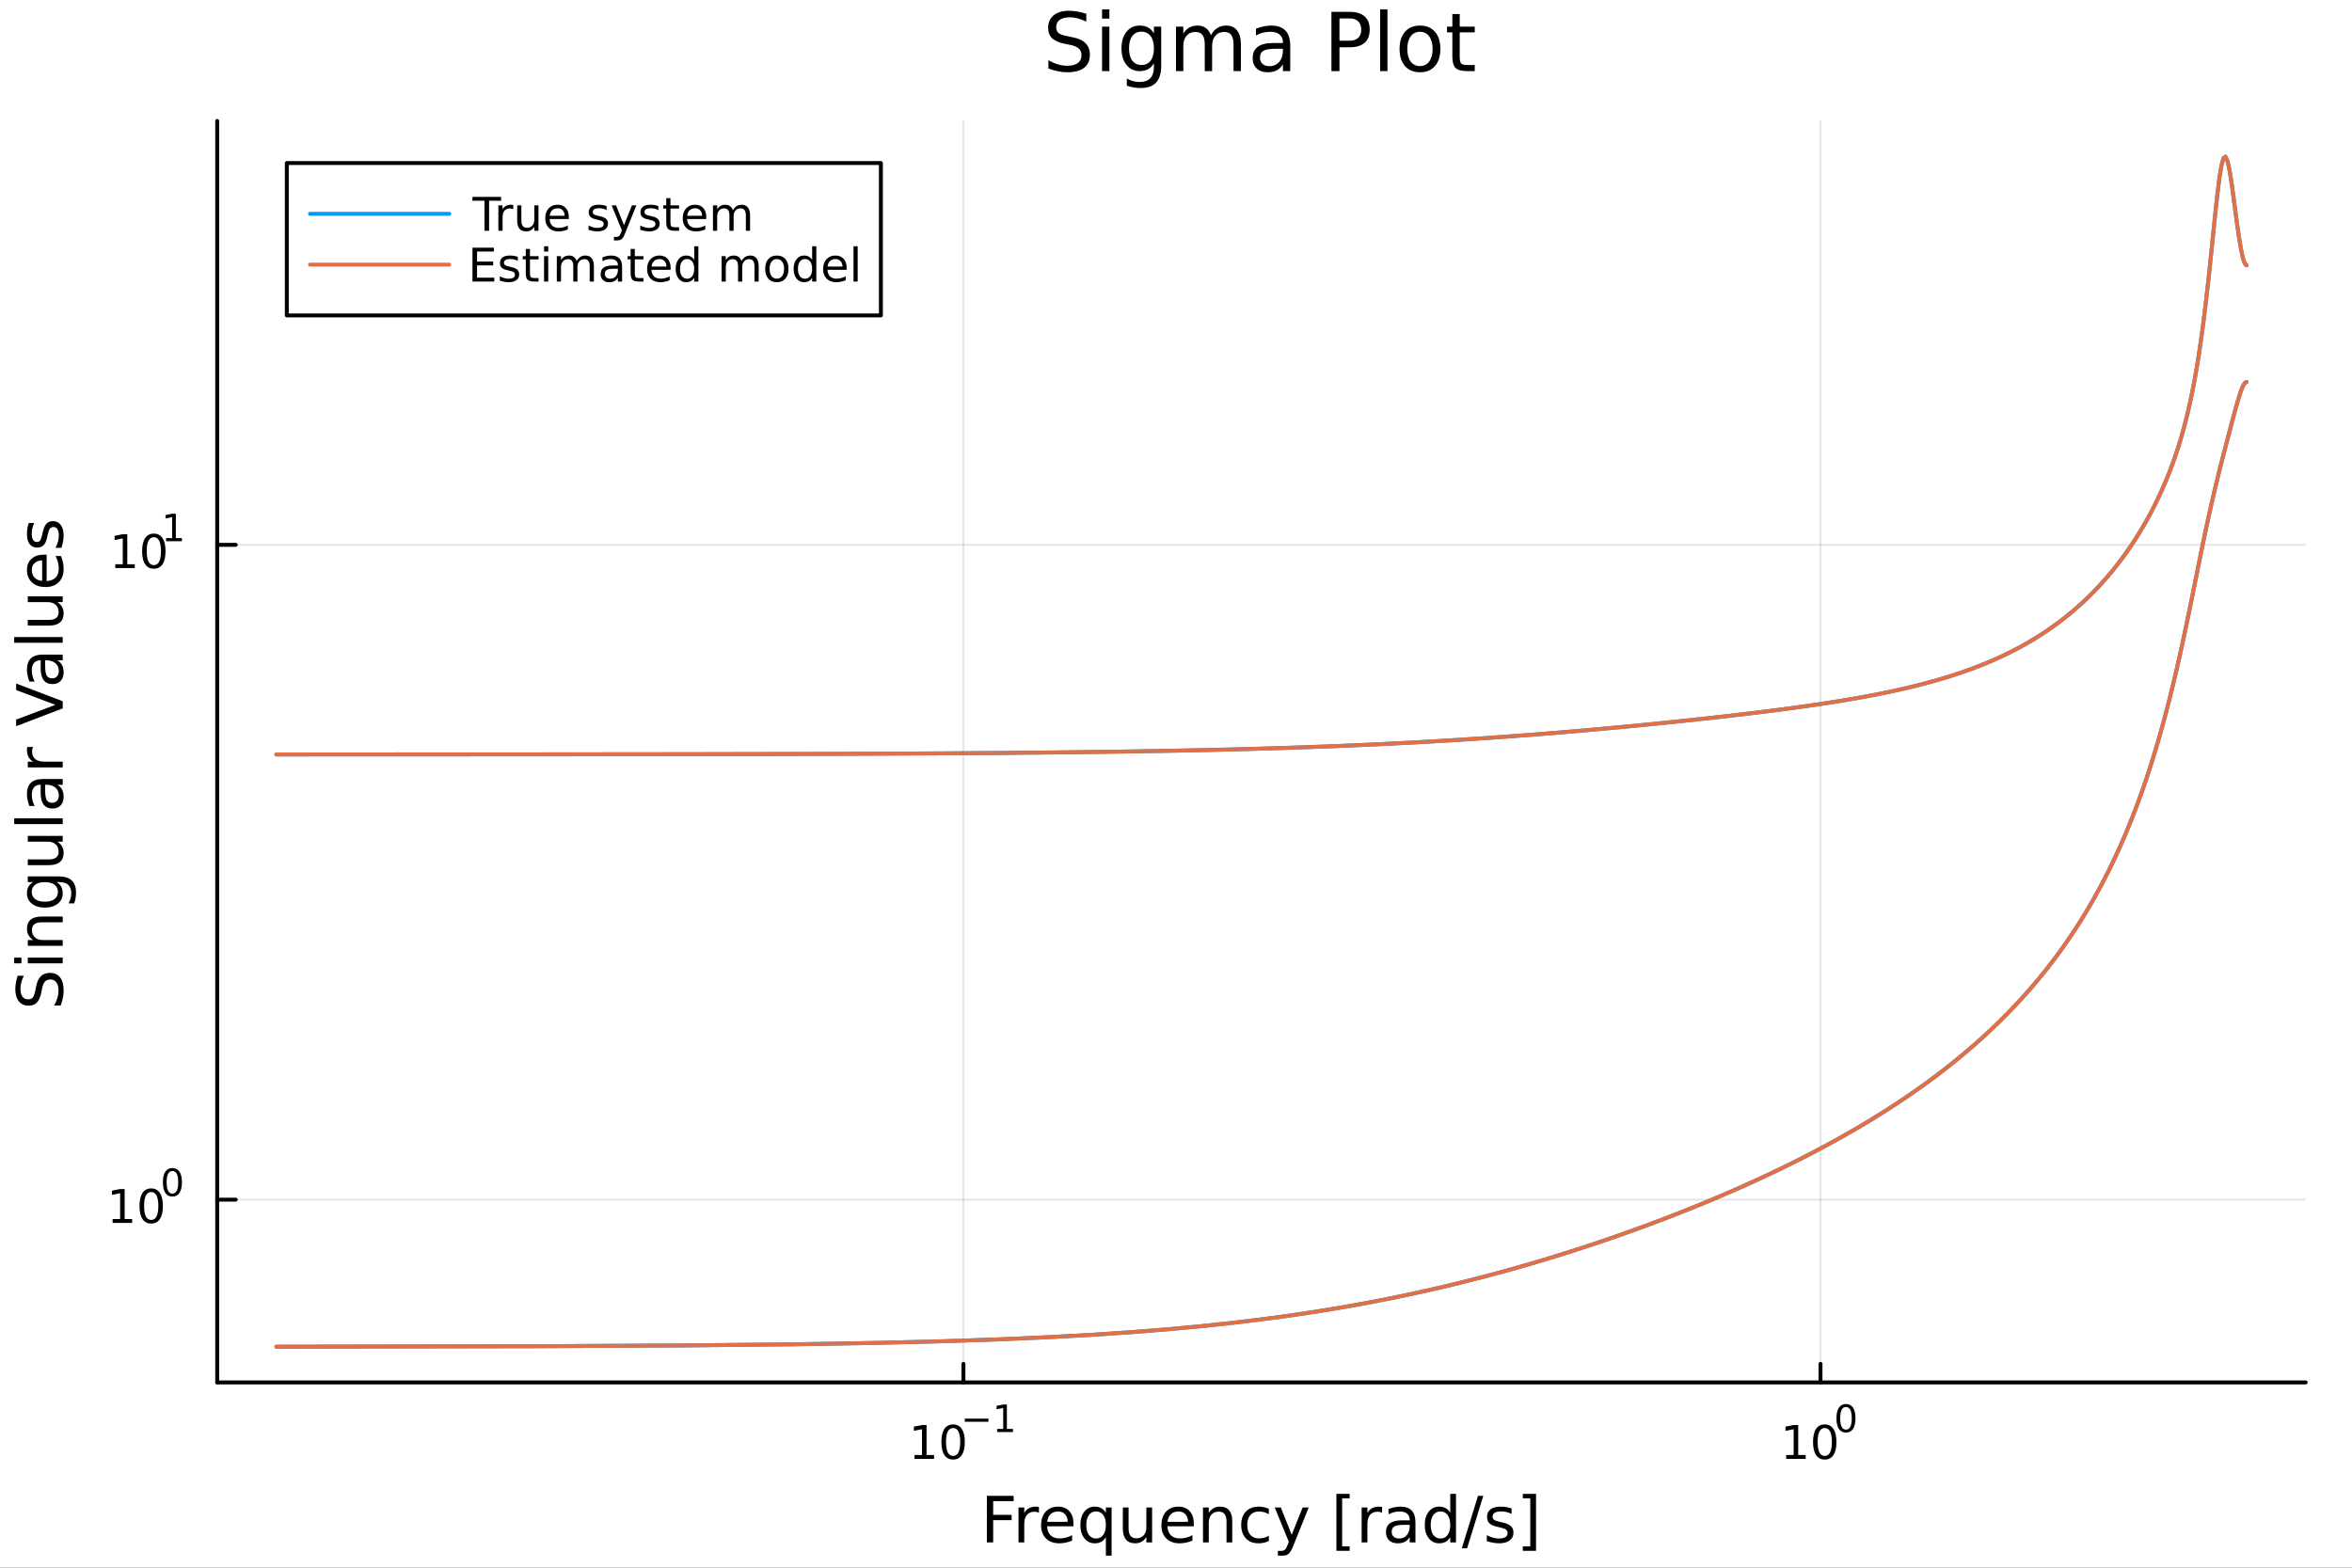 <?xml version="1.0" encoding="utf-8"?>
<svg xmlns="http://www.w3.org/2000/svg" xmlns:xlink="http://www.w3.org/1999/xlink" width="600" height="400" viewBox="0 0 2400 1600">
<rect x="0" y="0" width="2400" height="1600" fill="#333333" stroke="none"/>
<defs>
  <clipPath id="clip230">
    <rect x="0" y="0" width="2400" height="1600"/>
  </clipPath>
</defs>
<path clip-path="url(#clip230)" d="M0 1600 L2400 1600 L2400 0 L0 0  Z" fill="#ffffff" fill-rule="evenodd" fill-opacity="1"/>
<defs>
  <clipPath id="clip231">
    <rect x="480" y="0" width="1681" height="1600"/>
  </clipPath>
</defs>
<path clip-path="url(#clip230)" d="M221.637 1410.9 L2352.76 1410.9 L2352.76 123.472 L221.637 123.472  Z" fill="#ffffff" fill-rule="evenodd" fill-opacity="1"/>
<defs>
  <clipPath id="clip232">
    <rect x="221" y="123" width="2132" height="1288"/>
  </clipPath>
</defs>
<polyline clip-path="url(#clip232)" style="stroke:#000000; stroke-linecap:round; stroke-linejoin:round; stroke-width:2; stroke-opacity:0.1; fill:none" points="983.091,1410.9 983.091,123.472 "/>
<polyline clip-path="url(#clip232)" style="stroke:#000000; stroke-linecap:round; stroke-linejoin:round; stroke-width:2; stroke-opacity:0.1; fill:none" points="1857.65,1410.9 1857.65,123.472 "/>
<polyline clip-path="url(#clip232)" style="stroke:#000000; stroke-linecap:round; stroke-linejoin:round; stroke-width:2; stroke-opacity:0.1; fill:none" points="221.637,1224.37 2352.76,1224.37 "/>
<polyline clip-path="url(#clip232)" style="stroke:#000000; stroke-linecap:round; stroke-linejoin:round; stroke-width:2; stroke-opacity:0.1; fill:none" points="221.637,556.057 2352.76,556.057 "/>
<polyline clip-path="url(#clip230)" style="stroke:#000000; stroke-linecap:round; stroke-linejoin:round; stroke-width:4; stroke-opacity:1; fill:none" points="221.637,1410.9 2352.76,1410.9 "/>
<polyline clip-path="url(#clip230)" style="stroke:#000000; stroke-linecap:round; stroke-linejoin:round; stroke-width:4; stroke-opacity:1; fill:none" points="983.091,1410.9 983.091,1392 "/>
<polyline clip-path="url(#clip230)" style="stroke:#000000; stroke-linecap:round; stroke-linejoin:round; stroke-width:4; stroke-opacity:1; fill:none" points="1857.65,1410.9 1857.65,1392 "/>
<path clip-path="url(#clip230)" d="M933.206 1485.02 L940.845 1485.02 L940.845 1458.66 L932.535 1460.32 L932.535 1456.06 L940.799 1454.4 L945.475 1454.4 L945.475 1485.02 L953.113 1485.02 L953.113 1488.96 L933.206 1488.96 L933.206 1485.02 Z" fill="#000000" fill-rule="nonzero" fill-opacity="1" /><path clip-path="url(#clip230)" d="M972.558 1457.48 Q968.947 1457.48 967.118 1461.04 Q965.312 1464.58 965.312 1471.71 Q965.312 1478.82 967.118 1482.38 Q968.947 1485.92 972.558 1485.92 Q976.192 1485.92 977.998 1482.38 Q979.826 1478.82 979.826 1471.71 Q979.826 1464.58 977.998 1461.04 Q976.192 1457.48 972.558 1457.48 M972.558 1453.77 Q978.368 1453.77 981.424 1458.38 Q984.502 1462.96 984.502 1471.71 Q984.502 1480.44 981.424 1485.04 Q978.368 1489.63 972.558 1489.63 Q966.748 1489.63 963.669 1485.04 Q960.613 1480.44 960.613 1471.71 Q960.613 1462.96 963.669 1458.38 Q966.748 1453.77 972.558 1453.77 Z" fill="#000000" fill-rule="nonzero" fill-opacity="1" /><path clip-path="url(#clip230)" d="M984.502 1447.87 L1008.61 1447.87 L1008.61 1451.07 L984.502 1451.07 L984.502 1447.87 Z" fill="#000000" fill-rule="nonzero" fill-opacity="1" /><path clip-path="url(#clip230)" d="M1017.47 1458.35 L1023.68 1458.35 L1023.68 1436.93 L1016.93 1438.28 L1016.93 1434.82 L1023.64 1433.47 L1027.44 1433.47 L1027.44 1458.35 L1033.65 1458.35 L1033.65 1461.55 L1017.47 1461.55 L1017.47 1458.35 Z" fill="#000000" fill-rule="nonzero" fill-opacity="1" /><path clip-path="url(#clip230)" d="M1822.64 1485.02 L1830.27 1485.02 L1830.27 1458.66 L1821.96 1460.32 L1821.96 1456.06 L1830.23 1454.4 L1834.9 1454.4 L1834.9 1485.02 L1842.54 1485.02 L1842.54 1488.96 L1822.64 1488.96 L1822.64 1485.02 Z" fill="#000000" fill-rule="nonzero" fill-opacity="1" /><path clip-path="url(#clip230)" d="M1861.99 1457.48 Q1858.38 1457.48 1856.55 1461.04 Q1854.74 1464.58 1854.74 1471.71 Q1854.74 1478.82 1856.55 1482.38 Q1858.38 1485.92 1861.99 1485.92 Q1865.62 1485.92 1867.43 1482.38 Q1869.26 1478.82 1869.26 1471.71 Q1869.26 1464.58 1867.43 1461.04 Q1865.62 1457.48 1861.99 1457.48 M1861.99 1453.77 Q1867.8 1453.77 1870.85 1458.38 Q1873.93 1462.96 1873.93 1471.71 Q1873.93 1480.44 1870.85 1485.04 Q1867.8 1489.63 1861.99 1489.63 Q1856.18 1489.63 1853.1 1485.04 Q1850.04 1480.44 1850.04 1471.71 Q1850.04 1462.96 1853.1 1458.38 Q1856.18 1453.77 1861.99 1453.77 Z" fill="#000000" fill-rule="nonzero" fill-opacity="1" /><path clip-path="url(#clip230)" d="M1883.64 1435.97 Q1880.7 1435.97 1879.22 1438.86 Q1877.75 1441.74 1877.75 1447.53 Q1877.75 1453.31 1879.22 1456.2 Q1880.7 1459.08 1883.64 1459.08 Q1886.59 1459.08 1888.06 1456.2 Q1889.54 1453.31 1889.54 1447.53 Q1889.54 1441.74 1888.06 1438.86 Q1886.59 1435.97 1883.64 1435.97 M1883.64 1432.96 Q1888.36 1432.96 1890.84 1436.7 Q1893.34 1440.43 1893.34 1447.53 Q1893.34 1454.62 1890.84 1458.37 Q1888.36 1462.09 1883.64 1462.09 Q1878.92 1462.09 1876.41 1458.37 Q1873.93 1454.62 1873.93 1447.53 Q1873.93 1440.43 1876.41 1436.7 Q1878.92 1432.96 1883.64 1432.96 Z" fill="#000000" fill-rule="nonzero" fill-opacity="1" /><path clip-path="url(#clip230)" d="M1007.01 1526.67 L1034.32 1526.67 L1034.32 1532.08 L1013.44 1532.08 L1013.44 1546.08 L1032.28 1546.08 L1032.28 1551.49 L1013.44 1551.49 L1013.44 1574.19 L1007.01 1574.19 L1007.01 1526.67 Z" fill="#000000" fill-rule="nonzero" fill-opacity="1" /><path clip-path="url(#clip230)" d="M1060.16 1544.01 Q1059.18 1543.44 1058 1543.18 Q1056.85 1542.9 1055.45 1542.9 Q1050.49 1542.9 1047.81 1546.14 Q1045.17 1549.36 1045.17 1555.41 L1045.17 1574.19 L1039.28 1574.19 L1039.28 1538.54 L1045.17 1538.54 L1045.17 1544.08 Q1047.02 1540.83 1049.98 1539.27 Q1052.94 1537.68 1057.17 1537.68 Q1057.78 1537.68 1058.51 1537.77 Q1059.24 1537.84 1060.13 1538 L1060.16 1544.01 Z" fill="#000000" fill-rule="nonzero" fill-opacity="1" /><path clip-path="url(#clip230)" d="M1095.37 1554.9 L1095.37 1557.76 L1068.44 1557.76 Q1068.82 1563.81 1072.07 1566.99 Q1075.35 1570.14 1081.17 1570.14 Q1084.54 1570.14 1087.7 1569.32 Q1090.88 1568.49 1094 1566.83 L1094 1572.37 Q1090.85 1573.71 1087.54 1574.41 Q1084.23 1575.11 1080.82 1575.11 Q1072.29 1575.11 1067.29 1570.14 Q1062.33 1565.18 1062.33 1556.71 Q1062.33 1547.96 1067.04 1542.83 Q1071.78 1537.68 1079.8 1537.68 Q1087 1537.68 1091.16 1542.33 Q1095.37 1546.94 1095.37 1554.9 M1089.51 1553.18 Q1089.45 1548.37 1086.8 1545.51 Q1084.19 1542.64 1079.87 1542.64 Q1074.96 1542.64 1072 1545.41 Q1069.08 1548.18 1068.63 1553.21 L1089.51 1553.18 Z" fill="#000000" fill-rule="nonzero" fill-opacity="1" /><path clip-path="url(#clip230)" d="M1108.48 1556.39 Q1108.48 1562.85 1111.12 1566.55 Q1113.79 1570.21 1118.44 1570.21 Q1123.09 1570.21 1125.76 1566.55 Q1128.44 1562.85 1128.44 1556.39 Q1128.44 1549.93 1125.76 1546.27 Q1123.09 1542.58 1118.44 1542.58 Q1113.79 1542.58 1111.12 1546.27 Q1108.48 1549.93 1108.48 1556.39 M1128.44 1568.84 Q1126.59 1572.02 1123.76 1573.58 Q1120.96 1575.11 1117.01 1575.11 Q1110.55 1575.11 1106.47 1569.95 Q1102.43 1564.8 1102.43 1556.39 Q1102.43 1547.99 1106.47 1542.83 Q1110.55 1537.68 1117.01 1537.68 Q1120.96 1537.68 1123.76 1539.24 Q1126.59 1540.77 1128.44 1543.95 L1128.44 1538.54 L1134.29 1538.54 L1134.29 1587.74 L1128.44 1587.74 L1128.44 1568.84 Z" fill="#000000" fill-rule="nonzero" fill-opacity="1" /><path clip-path="url(#clip230)" d="M1145.75 1560.12 L1145.75 1538.54 L1151.61 1538.54 L1151.61 1559.89 Q1151.61 1564.96 1153.58 1567.5 Q1155.55 1570.02 1159.5 1570.02 Q1164.24 1570.02 1166.98 1566.99 Q1169.75 1563.97 1169.75 1558.75 L1169.75 1538.54 L1175.61 1538.54 L1175.61 1574.19 L1169.75 1574.19 L1169.75 1568.71 Q1167.62 1571.96 1164.78 1573.55 Q1161.98 1575.11 1158.26 1575.11 Q1152.12 1575.11 1148.93 1571.29 Q1145.75 1567.47 1145.75 1560.12 M1160.49 1537.68 L1160.49 1537.68 Z" fill="#000000" fill-rule="nonzero" fill-opacity="1" /><path clip-path="url(#clip230)" d="M1218.16 1554.9 L1218.16 1557.76 L1191.23 1557.76 Q1191.62 1563.81 1194.86 1566.99 Q1198.14 1570.14 1203.96 1570.14 Q1207.34 1570.14 1210.49 1569.32 Q1213.67 1568.49 1216.79 1566.83 L1216.79 1572.37 Q1213.64 1573.71 1210.33 1574.41 Q1207.02 1575.11 1203.61 1575.11 Q1195.08 1575.11 1190.09 1570.14 Q1185.12 1565.18 1185.12 1556.71 Q1185.12 1547.96 1189.83 1542.83 Q1194.58 1537.68 1202.6 1537.68 Q1209.79 1537.68 1213.96 1542.33 Q1218.16 1546.94 1218.16 1554.9 M1212.3 1553.18 Q1212.24 1548.37 1209.6 1545.51 Q1206.99 1542.64 1202.66 1542.64 Q1197.76 1542.64 1194.8 1545.41 Q1191.87 1548.18 1191.42 1553.21 L1212.3 1553.18 Z" fill="#000000" fill-rule="nonzero" fill-opacity="1" /><path clip-path="url(#clip230)" d="M1257.4 1552.67 L1257.4 1574.19 L1251.55 1574.19 L1251.55 1552.86 Q1251.55 1547.8 1249.58 1545.29 Q1247.6 1542.77 1243.66 1542.77 Q1238.91 1542.77 1236.18 1545.79 Q1233.44 1548.82 1233.44 1554.04 L1233.44 1574.19 L1227.55 1574.19 L1227.55 1538.54 L1233.44 1538.54 L1233.44 1544.08 Q1235.54 1540.86 1238.37 1539.27 Q1241.24 1537.68 1244.96 1537.68 Q1251.1 1537.68 1254.25 1541.5 Q1257.4 1545.29 1257.4 1552.67 Z" fill="#000000" fill-rule="nonzero" fill-opacity="1" /><path clip-path="url(#clip230)" d="M1294.74 1539.91 L1294.74 1545.38 Q1292.26 1544.01 1289.74 1543.34 Q1287.26 1542.64 1284.71 1542.64 Q1279.02 1542.64 1275.87 1546.27 Q1272.71 1549.87 1272.71 1556.39 Q1272.71 1562.92 1275.87 1566.55 Q1279.02 1570.14 1284.71 1570.14 Q1287.26 1570.14 1289.74 1569.47 Q1292.26 1568.77 1294.74 1567.41 L1294.74 1572.82 Q1292.29 1573.96 1289.65 1574.54 Q1287.04 1575.11 1284.08 1575.11 Q1276.02 1575.11 1271.28 1570.05 Q1266.54 1564.99 1266.54 1556.39 Q1266.54 1547.67 1271.31 1542.68 Q1276.12 1537.68 1284.46 1537.68 Q1287.16 1537.68 1289.74 1538.25 Q1292.32 1538.79 1294.74 1539.91 Z" fill="#000000" fill-rule="nonzero" fill-opacity="1" /><path clip-path="url(#clip230)" d="M1319.76 1577.5 Q1317.27 1583.86 1314.92 1585.8 Q1312.56 1587.74 1308.62 1587.74 L1303.94 1587.74 L1303.94 1582.84 L1307.38 1582.84 Q1309.79 1582.84 1311.13 1581.7 Q1312.47 1580.55 1314.09 1576.29 L1315.14 1573.61 L1300.72 1538.54 L1306.93 1538.54 L1318.07 1566.42 L1329.21 1538.54 L1335.42 1538.54 L1319.76 1577.5 Z" fill="#000000" fill-rule="nonzero" fill-opacity="1" /><path clip-path="url(#clip230)" d="M1363.68 1524.66 L1377.18 1524.66 L1377.18 1529.21 L1369.54 1529.21 L1369.54 1578.23 L1377.18 1578.23 L1377.18 1582.78 L1363.68 1582.78 L1363.68 1524.66 Z" fill="#000000" fill-rule="nonzero" fill-opacity="1" /><path clip-path="url(#clip230)" d="M1410.31 1544.01 Q1409.32 1543.44 1408.14 1543.18 Q1407 1542.9 1405.6 1542.9 Q1400.63 1542.9 1397.96 1546.14 Q1395.32 1549.36 1395.32 1555.41 L1395.32 1574.19 L1389.43 1574.19 L1389.43 1538.54 L1395.32 1538.54 L1395.32 1544.08 Q1397.16 1540.83 1400.12 1539.27 Q1403.08 1537.68 1407.32 1537.68 Q1407.92 1537.68 1408.65 1537.77 Q1409.39 1537.84 1410.28 1538 L1410.31 1544.01 Z" fill="#000000" fill-rule="nonzero" fill-opacity="1" /><path clip-path="url(#clip230)" d="M1432.65 1556.27 Q1425.56 1556.27 1422.82 1557.89 Q1420.08 1559.51 1420.08 1563.43 Q1420.08 1566.55 1422.12 1568.39 Q1424.19 1570.21 1427.72 1570.21 Q1432.59 1570.21 1435.52 1566.77 Q1438.48 1563.3 1438.48 1557.57 L1438.48 1556.27 L1432.65 1556.27 M1444.33 1553.85 L1444.33 1574.19 L1438.48 1574.19 L1438.48 1568.77 Q1436.47 1572.02 1433.48 1573.58 Q1430.49 1575.11 1426.16 1575.11 Q1420.69 1575.11 1417.44 1572.05 Q1414.22 1568.97 1414.22 1563.81 Q1414.22 1557.79 1418.23 1554.74 Q1422.28 1551.68 1430.27 1551.68 L1438.48 1551.68 L1438.48 1551.11 Q1438.48 1547.07 1435.8 1544.87 Q1433.16 1542.64 1428.36 1542.64 Q1425.3 1542.64 1422.4 1543.38 Q1419.51 1544.11 1416.83 1545.57 L1416.83 1540.16 Q1420.05 1538.92 1423.07 1538.31 Q1426.1 1537.68 1428.96 1537.68 Q1436.7 1537.68 1440.51 1541.69 Q1444.33 1545.7 1444.33 1553.85 Z" fill="#000000" fill-rule="nonzero" fill-opacity="1" /><path clip-path="url(#clip230)" d="M1479.85 1543.95 L1479.85 1524.66 L1485.71 1524.66 L1485.71 1574.19 L1479.85 1574.19 L1479.85 1568.84 Q1478.01 1572.02 1475.18 1573.58 Q1472.37 1575.11 1468.43 1575.11 Q1461.97 1575.11 1457.89 1569.95 Q1453.85 1564.8 1453.85 1556.39 Q1453.85 1547.99 1457.89 1542.83 Q1461.97 1537.68 1468.43 1537.68 Q1472.37 1537.68 1475.18 1539.24 Q1478.01 1540.77 1479.85 1543.95 M1459.9 1556.39 Q1459.9 1562.85 1462.54 1566.55 Q1465.21 1570.21 1469.86 1570.21 Q1474.51 1570.21 1477.18 1566.55 Q1479.85 1562.85 1479.85 1556.39 Q1479.85 1549.93 1477.18 1546.27 Q1474.51 1542.58 1469.86 1542.58 Q1465.21 1542.58 1462.54 1546.27 Q1459.9 1549.93 1459.9 1556.39 Z" fill="#000000" fill-rule="nonzero" fill-opacity="1" /><path clip-path="url(#clip230)" d="M1508.18 1526.67 L1513.59 1526.67 L1497.04 1580.23 L1491.63 1580.23 L1508.18 1526.67 Z" fill="#000000" fill-rule="nonzero" fill-opacity="1" /><path clip-path="url(#clip230)" d="M1542.46 1539.59 L1542.46 1545.13 Q1539.98 1543.85 1537.31 1543.22 Q1534.63 1542.58 1531.77 1542.58 Q1527.41 1542.58 1525.21 1543.92 Q1523.05 1545.25 1523.05 1547.93 Q1523.05 1549.96 1524.61 1551.14 Q1526.17 1552.29 1530.88 1553.34 L1532.88 1553.78 Q1539.12 1555.12 1541.73 1557.57 Q1544.37 1559.99 1544.37 1564.35 Q1544.37 1569.32 1540.42 1572.21 Q1536.51 1575.11 1529.63 1575.11 Q1526.77 1575.11 1523.65 1574.54 Q1520.56 1573.99 1517.13 1572.88 L1517.13 1566.83 Q1520.37 1568.52 1523.52 1569.38 Q1526.67 1570.21 1529.76 1570.21 Q1533.9 1570.21 1536.13 1568.81 Q1538.36 1567.37 1538.36 1564.8 Q1538.36 1562.41 1536.73 1561.14 Q1535.14 1559.86 1529.7 1558.68 L1527.66 1558.21 Q1522.22 1557.06 1519.8 1554.71 Q1517.38 1552.32 1517.38 1548.18 Q1517.38 1543.15 1520.95 1540.42 Q1524.51 1537.68 1531.07 1537.68 Q1534.31 1537.68 1537.18 1538.16 Q1540.04 1538.63 1542.46 1539.59 Z" fill="#000000" fill-rule="nonzero" fill-opacity="1" /><path clip-path="url(#clip230)" d="M1567.38 1524.66 L1567.38 1582.78 L1553.89 1582.78 L1553.89 1578.23 L1561.49 1578.23 L1561.49 1529.21 L1553.89 1529.21 L1553.89 1524.66 L1567.38 1524.66 Z" fill="#000000" fill-rule="nonzero" fill-opacity="1" /><polyline clip-path="url(#clip230)" style="stroke:#000000; stroke-linecap:round; stroke-linejoin:round; stroke-width:4; stroke-opacity:1; fill:none" points="221.637,1410.9 221.637,123.472 "/>
<polyline clip-path="url(#clip230)" style="stroke:#000000; stroke-linecap:round; stroke-linejoin:round; stroke-width:4; stroke-opacity:1; fill:none" points="221.637,1224.37 240.535,1224.37 "/>
<polyline clip-path="url(#clip230)" style="stroke:#000000; stroke-linecap:round; stroke-linejoin:round; stroke-width:4; stroke-opacity:1; fill:none" points="221.637,556.057 240.535,556.057 "/>
<path clip-path="url(#clip230)" d="M114.931 1244.16 L122.57 1244.16 L122.57 1217.8 L114.26 1219.46 L114.26 1215.2 L122.524 1213.54 L127.2 1213.54 L127.2 1244.16 L134.839 1244.16 L134.839 1248.1 L114.931 1248.1 L114.931 1244.16 Z" fill="#000000" fill-rule="nonzero" fill-opacity="1" /><path clip-path="url(#clip230)" d="M154.283 1216.62 Q150.672 1216.62 148.843 1220.18 Q147.038 1223.72 147.038 1230.85 Q147.038 1237.96 148.843 1241.52 Q150.672 1245.06 154.283 1245.06 Q157.917 1245.06 159.723 1241.52 Q161.552 1237.96 161.552 1230.85 Q161.552 1223.72 159.723 1220.18 Q157.917 1216.62 154.283 1216.62 M154.283 1212.91 Q160.093 1212.91 163.149 1217.52 Q166.227 1222.1 166.227 1230.85 Q166.227 1239.58 163.149 1244.18 Q160.093 1248.77 154.283 1248.77 Q148.473 1248.77 145.394 1244.18 Q142.339 1239.58 142.339 1230.85 Q142.339 1222.1 145.394 1217.52 Q148.473 1212.91 154.283 1212.91 Z" fill="#000000" fill-rule="nonzero" fill-opacity="1" /><path clip-path="url(#clip230)" d="M175.932 1195.11 Q172.998 1195.11 171.512 1198 Q170.045 1200.88 170.045 1206.67 Q170.045 1212.45 171.512 1215.34 Q172.998 1218.22 175.932 1218.22 Q178.885 1218.22 180.352 1215.34 Q181.838 1212.45 181.838 1206.67 Q181.838 1200.88 180.352 1198 Q178.885 1195.11 175.932 1195.11 M175.932 1192.1 Q180.653 1192.1 183.136 1195.84 Q185.637 1199.56 185.637 1206.67 Q185.637 1213.76 183.136 1217.51 Q180.653 1221.23 175.932 1221.23 Q171.212 1221.23 168.71 1217.51 Q166.227 1213.76 166.227 1206.67 Q166.227 1199.56 168.71 1195.84 Q171.212 1192.1 175.932 1192.1 Z" fill="#000000" fill-rule="nonzero" fill-opacity="1" /><path clip-path="url(#clip230)" d="M117.621 575.849 L125.26 575.849 L125.26 549.484 L116.95 551.15 L116.95 546.891 L125.214 545.225 L129.889 545.225 L129.889 575.849 L137.528 575.849 L137.528 579.785 L117.621 579.785 L117.621 575.849 Z" fill="#000000" fill-rule="nonzero" fill-opacity="1" /><path clip-path="url(#clip230)" d="M156.973 548.303 Q153.362 548.303 151.533 551.868 Q149.727 555.41 149.727 562.539 Q149.727 569.646 151.533 573.211 Q153.362 576.752 156.973 576.752 Q160.607 576.752 162.412 573.211 Q164.241 569.646 164.241 562.539 Q164.241 555.41 162.412 551.868 Q160.607 548.303 156.973 548.303 M156.973 544.6 Q162.783 544.6 165.838 549.206 Q168.917 553.789 168.917 562.539 Q168.917 571.266 165.838 575.873 Q162.783 580.456 156.973 580.456 Q151.162 580.456 148.084 575.873 Q145.028 571.266 145.028 562.539 Q145.028 553.789 148.084 549.206 Q151.162 544.6 156.973 544.6 Z" fill="#000000" fill-rule="nonzero" fill-opacity="1" /><path clip-path="url(#clip230)" d="M169.462 549.177 L175.669 549.177 L175.669 527.755 L168.917 529.109 L168.917 525.648 L175.631 524.294 L179.431 524.294 L179.431 549.177 L185.637 549.177 L185.637 552.374 L169.462 552.374 L169.462 549.177 Z" fill="#000000" fill-rule="nonzero" fill-opacity="1" /><path clip-path="url(#clip230)" d="M18.044 995.825 L24.314 995.825 Q22.563 999.485 21.704 1002.73 Q20.845 1005.98 20.845 1009 Q20.845 1014.25 22.882 1017.12 Q24.919 1019.95 28.674 1019.95 Q31.826 1019.95 33.449 1018.07 Q35.04 1016.16 36.027 1010.88 L36.823 1007 Q38.191 999.803 41.66 996.398 Q45.098 992.96 50.891 992.96 Q57.798 992.96 61.362 997.607 Q64.927 1002.22 64.927 1011.17 Q64.927 1014.54 64.163 1018.36 Q63.399 1022.15 61.904 1026.22 L55.283 1026.22 Q57.479 1022.31 58.593 1018.55 Q59.707 1014.79 59.707 1011.17 Q59.707 1005.66 57.543 1002.67 Q55.379 999.676 51.368 999.676 Q47.867 999.676 45.894 1001.84 Q43.92 1003.97 42.934 1008.87 L42.17 1012.79 Q40.737 1019.98 37.682 1023.2 Q34.626 1026.41 29.184 1026.41 Q22.882 1026.41 19.253 1021.99 Q15.625 1017.53 15.625 1009.73 Q15.625 1006.39 16.23 1002.92 Q16.834 999.453 18.044 995.825 Z" fill="#000000" fill-rule="nonzero" fill-opacity="1" /><path clip-path="url(#clip230)" d="M28.356 983.189 L28.356 977.332 L64.004 977.332 L64.004 983.189 L28.356 983.189 M14.479 983.189 L14.479 977.332 L21.895 977.332 L21.895 983.189 L14.479 983.189 Z" fill="#000000" fill-rule="nonzero" fill-opacity="1" /><path clip-path="url(#clip230)" d="M42.488 935.446 L64.004 935.446 L64.004 941.302 L42.679 941.302 Q37.618 941.302 35.104 943.276 Q32.589 945.249 32.589 949.196 Q32.589 953.938 35.613 956.676 Q38.637 959.413 43.857 959.413 L64.004 959.413 L64.004 965.301 L28.356 965.301 L28.356 959.413 L33.894 959.413 Q30.68 957.312 29.088 954.479 Q27.497 951.615 27.497 947.891 Q27.497 941.748 31.316 938.597 Q35.104 935.446 42.488 935.446 Z" fill="#000000" fill-rule="nonzero" fill-opacity="1" /><path clip-path="url(#clip230)" d="M45.766 900.307 Q39.401 900.307 35.9 902.949 Q32.398 905.559 32.398 910.301 Q32.398 915.012 35.9 917.654 Q39.401 920.264 45.766 920.264 Q52.1 920.264 55.601 917.654 Q59.103 915.012 59.103 910.301 Q59.103 905.559 55.601 902.949 Q52.1 900.307 45.766 900.307 M59.58 894.451 Q68.683 894.451 73.107 898.493 Q77.563 902.535 77.563 910.874 Q77.563 913.962 77.086 916.699 Q76.64 919.436 75.685 922.014 L69.988 922.014 Q71.388 919.436 72.057 916.922 Q72.725 914.407 72.725 911.797 Q72.725 906.036 69.701 903.172 Q66.71 900.307 60.63 900.307 L57.734 900.307 Q60.885 902.121 62.445 904.954 Q64.004 907.787 64.004 911.734 Q64.004 918.29 59.007 922.301 Q54.01 926.311 45.766 926.311 Q37.491 926.311 32.494 922.301 Q27.497 918.29 27.497 911.734 Q27.497 907.787 29.056 904.954 Q30.616 902.121 33.767 900.307 L28.356 900.307 L28.356 894.451 L59.58 894.451 Z" fill="#000000" fill-rule="nonzero" fill-opacity="1" /><path clip-path="url(#clip230)" d="M49.936 882.993 L28.356 882.993 L28.356 877.136 L49.713 877.136 Q54.774 877.136 57.32 875.163 Q59.835 873.189 59.835 869.243 Q59.835 864.5 56.811 861.763 Q53.787 858.994 48.567 858.994 L28.356 858.994 L28.356 853.137 L64.004 853.137 L64.004 858.994 L58.53 858.994 Q61.776 861.126 63.368 863.959 Q64.927 866.76 64.927 870.484 Q64.927 876.627 61.108 879.81 Q57.288 882.993 49.936 882.993 M27.497 868.256 L27.497 868.256 Z" fill="#000000" fill-rule="nonzero" fill-opacity="1" /><path clip-path="url(#clip230)" d="M14.479 841.074 L14.479 835.218 L64.004 835.218 L64.004 841.074 L14.479 841.074 Z" fill="#000000" fill-rule="nonzero" fill-opacity="1" /><path clip-path="url(#clip230)" d="M46.085 806.763 Q46.085 813.861 47.708 816.598 Q49.331 819.335 53.246 819.335 Q56.365 819.335 58.211 817.298 Q60.026 815.23 60.026 811.697 Q60.026 806.827 56.588 803.899 Q53.119 800.939 47.39 800.939 L46.085 800.939 L46.085 806.763 M43.666 795.082 L64.004 795.082 L64.004 800.939 L58.593 800.939 Q61.84 802.944 63.399 805.936 Q64.927 808.928 64.927 813.256 Q64.927 818.731 61.872 821.977 Q58.784 825.192 53.628 825.192 Q47.612 825.192 44.557 821.181 Q41.501 817.139 41.501 809.15 L41.501 800.939 L40.928 800.939 Q36.886 800.939 34.69 803.612 Q32.462 806.254 32.462 811.06 Q32.462 814.116 33.194 817.012 Q33.926 819.908 35.39 822.582 L29.98 822.582 Q28.738 819.367 28.133 816.344 Q27.497 813.32 27.497 810.455 Q27.497 802.721 31.507 798.902 Q35.518 795.082 43.666 795.082 Z" fill="#000000" fill-rule="nonzero" fill-opacity="1" /><path clip-path="url(#clip230)" d="M33.831 762.362 Q33.258 763.349 33.003 764.527 Q32.717 765.673 32.717 767.073 Q32.717 772.038 35.963 774.712 Q39.178 777.354 45.225 777.354 L64.004 777.354 L64.004 783.242 L28.356 783.242 L28.356 777.354 L33.894 777.354 Q30.648 775.508 29.088 772.547 Q27.497 769.587 27.497 765.354 Q27.497 764.75 27.592 764.017 Q27.656 763.285 27.815 762.394 L33.831 762.362 Z" fill="#000000" fill-rule="nonzero" fill-opacity="1" /><path clip-path="url(#clip230)" d="M64.004 722.99 L16.484 741.133 L16.484 734.417 L56.493 719.362 L16.484 704.275 L16.484 697.591 L64.004 715.702 L64.004 722.99 Z" fill="#000000" fill-rule="nonzero" fill-opacity="1" /><path clip-path="url(#clip230)" d="M46.085 679.767 Q46.085 686.865 47.708 689.602 Q49.331 692.34 53.246 692.34 Q56.365 692.34 58.211 690.303 Q60.026 688.234 60.026 684.701 Q60.026 679.831 56.588 676.903 Q53.119 673.943 47.39 673.943 L46.085 673.943 L46.085 679.767 M43.666 668.086 L64.004 668.086 L64.004 673.943 L58.593 673.943 Q61.84 675.948 63.399 678.94 Q64.927 681.932 64.927 686.26 Q64.927 691.735 61.872 694.981 Q58.784 698.196 53.628 698.196 Q47.612 698.196 44.557 694.186 Q41.501 690.143 41.501 682.154 L41.501 673.943 L40.928 673.943 Q36.886 673.943 34.69 676.616 Q32.462 679.258 32.462 684.064 Q32.462 687.12 33.194 690.016 Q33.926 692.913 35.39 695.586 L29.98 695.586 Q28.738 692.371 28.133 689.348 Q27.497 686.324 27.497 683.459 Q27.497 675.725 31.507 671.906 Q35.518 668.086 43.666 668.086 Z" fill="#000000" fill-rule="nonzero" fill-opacity="1" /><path clip-path="url(#clip230)" d="M14.479 656.023 L14.479 650.167 L64.004 650.167 L64.004 656.023 L14.479 656.023 Z" fill="#000000" fill-rule="nonzero" fill-opacity="1" /><path clip-path="url(#clip230)" d="M49.936 638.518 L28.356 638.518 L28.356 632.661 L49.713 632.661 Q54.774 632.661 57.32 630.688 Q59.835 628.714 59.835 624.768 Q59.835 620.025 56.811 617.288 Q53.787 614.519 48.567 614.519 L28.356 614.519 L28.356 608.662 L64.004 608.662 L64.004 614.519 L58.53 614.519 Q61.776 616.651 63.368 619.484 Q64.927 622.285 64.927 626.009 Q64.927 632.152 61.108 635.335 Q57.288 638.518 49.936 638.518 M27.497 623.781 L27.497 623.781 Z" fill="#000000" fill-rule="nonzero" fill-opacity="1" /><path clip-path="url(#clip230)" d="M44.716 566.108 L47.581 566.108 L47.581 593.035 Q53.628 592.653 56.811 589.406 Q59.962 586.128 59.962 580.303 Q59.962 576.929 59.134 573.778 Q58.307 570.595 56.652 567.476 L62.19 567.476 Q63.527 570.627 64.227 573.937 Q64.927 577.248 64.927 580.653 Q64.927 589.183 59.962 594.18 Q54.997 599.146 46.53 599.146 Q37.777 599.146 32.653 594.435 Q27.497 589.693 27.497 581.672 Q27.497 574.479 32.144 570.309 Q36.759 566.108 44.716 566.108 M42.997 571.964 Q38.191 572.028 35.327 574.67 Q32.462 577.279 32.462 581.608 Q32.462 586.51 35.231 589.47 Q38 592.398 43.029 592.844 L42.997 571.964 Z" fill="#000000" fill-rule="nonzero" fill-opacity="1" /><path clip-path="url(#clip230)" d="M29.407 533.77 L34.945 533.77 Q33.672 536.252 33.035 538.926 Q32.398 541.6 32.398 544.464 Q32.398 548.825 33.735 551.021 Q35.072 553.185 37.746 553.185 Q39.783 553.185 40.96 551.626 Q42.106 550.066 43.157 545.355 L43.602 543.35 Q44.939 537.112 47.39 534.502 Q49.809 531.86 54.169 531.86 Q59.134 531.86 62.031 535.807 Q64.927 539.722 64.927 546.597 Q64.927 549.461 64.354 552.58 Q63.813 555.668 62.699 559.105 L56.652 559.105 Q58.339 555.859 59.198 552.708 Q60.026 549.557 60.026 546.469 Q60.026 542.332 58.625 540.104 Q57.193 537.876 54.615 537.876 Q52.228 537.876 50.955 539.499 Q49.681 541.09 48.504 546.533 L48.026 548.57 Q46.88 554.013 44.525 556.432 Q42.138 558.851 38 558.851 Q32.971 558.851 30.234 555.286 Q27.497 551.721 27.497 545.164 Q27.497 541.918 27.974 539.053 Q28.452 536.189 29.407 533.77 Z" fill="#000000" fill-rule="nonzero" fill-opacity="1" /><path clip-path="url(#clip230)" d="M1108.47 14.081 L1108.47 22.061 Q1103.81 19.833 1099.68 18.739 Q1095.55 17.646 1091.7 17.646 Q1085.02 17.646 1081.37 20.238 Q1077.76 22.831 1077.76 27.611 Q1077.76 31.621 1080.15 33.687 Q1082.59 35.713 1089.31 36.969 L1094.25 37.981 Q1103.41 39.723 1107.74 44.139 Q1112.12 48.514 1112.12 55.886 Q1112.12 64.677 1106.2 69.214 Q1100.33 73.751 1088.95 73.751 Q1084.65 73.751 1079.79 72.778 Q1074.97 71.806 1069.78 69.902 L1069.78 61.477 Q1074.77 64.272 1079.55 65.689 Q1084.33 67.107 1088.95 67.107 Q1095.95 67.107 1099.76 64.353 Q1103.57 61.598 1103.57 56.494 Q1103.57 52.038 1100.81 49.526 Q1098.1 47.015 1091.86 45.759 L1086.88 44.787 Q1077.72 42.964 1073.63 39.075 Q1069.54 35.186 1069.54 28.259 Q1069.54 20.238 1075.17 15.62 Q1080.84 11.002 1090.77 11.002 Q1095.02 11.002 1099.44 11.772 Q1103.85 12.542 1108.47 14.081 Z" fill="#000000" fill-rule="nonzero" fill-opacity="1" /><path clip-path="url(#clip230)" d="M1124.55 27.206 L1132.01 27.206 L1132.01 72.576 L1124.55 72.576 L1124.55 27.206 M1124.55 9.544 L1132.01 9.544 L1132.01 18.983 L1124.55 18.983 L1124.55 9.544 Z" fill="#000000" fill-rule="nonzero" fill-opacity="1" /><path clip-path="url(#clip230)" d="M1177.46 49.364 Q1177.46 41.263 1174.1 36.806 Q1170.77 32.35 1164.74 32.35 Q1158.74 32.35 1155.38 36.806 Q1152.06 41.263 1152.06 49.364 Q1152.06 57.426 1155.38 61.882 Q1158.74 66.338 1164.74 66.338 Q1170.77 66.338 1174.1 61.882 Q1177.46 57.426 1177.46 49.364 M1184.91 66.945 Q1184.91 78.531 1179.77 84.162 Q1174.62 89.833 1164.01 89.833 Q1160.08 89.833 1156.6 89.225 Q1153.11 88.658 1149.83 87.443 L1149.83 80.192 Q1153.11 81.974 1156.31 82.825 Q1159.51 83.675 1162.83 83.675 Q1170.17 83.675 1173.81 79.827 Q1177.46 76.019 1177.46 68.282 L1177.46 64.596 Q1175.15 68.606 1171.54 70.591 Q1167.94 72.576 1162.91 72.576 Q1154.57 72.576 1149.47 66.216 Q1144.36 59.856 1144.36 49.364 Q1144.36 38.832 1149.47 32.472 Q1154.57 26.112 1162.91 26.112 Q1167.94 26.112 1171.54 28.097 Q1175.15 30.082 1177.46 34.092 L1177.46 27.206 L1184.91 27.206 L1184.91 66.945 Z" fill="#000000" fill-rule="nonzero" fill-opacity="1" /><path clip-path="url(#clip230)" d="M1235.59 35.915 Q1238.38 30.892 1242.27 28.502 Q1246.16 26.112 1251.43 26.112 Q1258.52 26.112 1262.36 31.095 Q1266.21 36.037 1266.21 45.192 L1266.21 72.576 L1258.72 72.576 L1258.72 45.435 Q1258.72 38.913 1256.41 35.753 Q1254.1 32.594 1249.36 32.594 Q1243.57 32.594 1240.21 36.442 Q1236.84 40.29 1236.84 46.934 L1236.84 72.576 L1229.35 72.576 L1229.35 45.435 Q1229.35 38.873 1227.04 35.753 Q1224.73 32.594 1219.91 32.594 Q1214.2 32.594 1210.84 36.482 Q1207.47 40.331 1207.47 46.934 L1207.47 72.576 L1199.98 72.576 L1199.98 27.206 L1207.47 27.206 L1207.47 34.254 Q1210.03 30.082 1213.59 28.097 Q1217.16 26.112 1222.06 26.112 Q1227 26.112 1230.44 28.624 Q1233.93 31.135 1235.59 35.915 Z" fill="#000000" fill-rule="nonzero" fill-opacity="1" /><path clip-path="url(#clip230)" d="M1301.7 49.769 Q1292.67 49.769 1289.18 51.835 Q1285.7 53.901 1285.7 58.884 Q1285.7 62.854 1288.29 65.203 Q1290.92 67.512 1295.42 67.512 Q1301.62 67.512 1305.34 63.137 Q1309.11 58.722 1309.11 51.43 L1309.11 49.769 L1301.7 49.769 M1316.57 46.691 L1316.57 72.576 L1309.11 72.576 L1309.11 65.689 Q1306.56 69.821 1302.75 71.806 Q1298.94 73.751 1293.43 73.751 Q1286.47 73.751 1282.34 69.862 Q1278.24 65.933 1278.24 59.37 Q1278.24 51.714 1283.35 47.825 Q1288.49 43.936 1298.66 43.936 L1309.11 43.936 L1309.11 43.207 Q1309.11 38.062 1305.71 35.267 Q1302.35 32.431 1296.23 32.431 Q1292.34 32.431 1288.65 33.363 Q1284.97 34.295 1281.57 36.158 L1281.57 29.272 Q1285.66 27.692 1289.51 26.922 Q1293.35 26.112 1297 26.112 Q1306.84 26.112 1311.7 31.216 Q1316.57 36.32 1316.57 46.691 Z" fill="#000000" fill-rule="nonzero" fill-opacity="1" /><path clip-path="url(#clip230)" d="M1366.8 18.82 L1366.8 41.546 L1377.09 41.546 Q1382.8 41.546 1385.92 38.589 Q1389.04 35.632 1389.04 30.163 Q1389.04 24.735 1385.92 21.778 Q1382.8 18.82 1377.09 18.82 L1366.8 18.82 M1358.61 12.096 L1377.09 12.096 Q1387.25 12.096 1392.44 16.714 Q1397.66 21.292 1397.66 30.163 Q1397.66 39.115 1392.44 43.693 Q1387.25 48.271 1377.09 48.271 L1366.8 48.271 L1366.8 72.576 L1358.61 72.576 L1358.61 12.096 Z" fill="#000000" fill-rule="nonzero" fill-opacity="1" /><path clip-path="url(#clip230)" d="M1408.32 9.544 L1415.77 9.544 L1415.77 72.576 L1408.32 72.576 L1408.32 9.544 Z" fill="#000000" fill-rule="nonzero" fill-opacity="1" /><path clip-path="url(#clip230)" d="M1448.95 32.431 Q1442.95 32.431 1439.47 37.131 Q1435.99 41.789 1435.99 49.931 Q1435.99 58.074 1439.43 62.773 Q1442.91 67.431 1448.95 67.431 Q1454.9 67.431 1458.39 62.732 Q1461.87 58.033 1461.87 49.931 Q1461.87 41.87 1458.39 37.171 Q1454.9 32.431 1448.95 32.431 M1448.95 26.112 Q1458.67 26.112 1464.22 32.431 Q1469.77 38.751 1469.77 49.931 Q1469.77 61.071 1464.22 67.431 Q1458.67 73.751 1448.95 73.751 Q1439.19 73.751 1433.64 67.431 Q1428.13 61.071 1428.13 49.931 Q1428.13 38.751 1433.64 32.431 Q1439.19 26.112 1448.95 26.112 Z" fill="#000000" fill-rule="nonzero" fill-opacity="1" /><path clip-path="url(#clip230)" d="M1489.5 14.324 L1489.5 27.206 L1504.85 27.206 L1504.85 32.999 L1489.5 32.999 L1489.5 57.628 Q1489.5 63.178 1491 64.758 Q1492.54 66.338 1497.2 66.338 L1504.85 66.338 L1504.85 72.576 L1497.2 72.576 Q1488.57 72.576 1485.29 69.376 Q1482 66.135 1482 57.628 L1482 32.999 L1476.54 32.999 L1476.54 27.206 L1482 27.206 L1482 14.324 L1489.5 14.324 Z" fill="#000000" fill-rule="nonzero" fill-opacity="1" /><polyline clip-path="url(#clip232)" style="stroke:#009af9; stroke-linecap:round; stroke-linejoin:round; stroke-width:4; stroke-opacity:1; fill:none" points="281.952,770.012 545.221,769.914 699.224,769.75 808.491,769.523 893.244,769.233 962.493,768.881 1021.04,768.47 1071.76,768.002 1116.5,767.478 1156.51,766.903 1192.71,766.278 1225.76,765.606 1256.16,764.891 1284.31,764.136 1310.52,763.343 1335.03,762.516 1358.06,761.659 1379.77,760.774 1400.3,759.865 1419.78,758.934 1438.31,757.985 1455.98,757.021 1472.87,756.043 1489.03,755.055 1504.54,754.059 1519.43,753.057 1533.77,752.052 1547.58,751.044 1560.91,750.037 1573.79,749.03 1586.24,748.027 1598.3,747.027 1609.99,746.032 1621.32,745.043 1632.33,744.06 1643.03,743.084 1653.44,742.116 1663.57,741.155 1673.44,740.202 1683.05,739.257 1692.43,738.321 1701.58,737.392 1710.52,736.47 1719.25,735.556 1727.79,734.65 1736.14,733.749 1744.3,732.855 1752.3,731.966 1760.13,731.082 1767.81,730.203 1775.33,729.327 1782.7,728.454 1789.94,727.583 1797.04,726.713 1804.01,725.845 1810.85,724.976 1817.57,724.106 1824.18,723.235 1830.67,722.361 1837.06,721.484 1843.33,720.602 1849.51,719.716 1855.59,718.823 1861.57,717.925 1867.46,717.018 1873.26,716.104 1878.97,715.18 1884.59,714.247 1890.14,713.303 1895.6,712.348 1900.99,711.381 1906.3,710.4 1911.54,709.406 1916.71,708.398 1921.81,707.375 1926.84,706.336 1931.8,705.28 1936.71,704.207 1941.54,703.117 1946.32,702.007 1951.04,700.879 1955.7,699.731 1960.3,698.562 1964.85,697.372 1969.35,696.16 1973.79,694.926 1978.18,693.669 1982.52,692.389 1986.81,691.084 1991.06,689.754 1995.25,688.399 1999.41,687.018 2003.51,685.611 2007.57,684.176 2011.59,682.714 2015.57,681.223 2019.51,679.704 2023.4,678.155 2027.26,676.576 2031.08,674.967 2034.85,673.327 2038.6,671.655 2042.3,669.951 2045.97,668.214 2049.61,666.444 2053.21,664.64 2056.77,662.802 2060.31,660.928 2063.81,659.019 2067.28,657.074 2070.71,655.092 2074.12,653.072 2077.5,651.014 2080.84,648.918 2084.16,646.783 2087.45,644.607 2090.71,642.391 2093.94,640.134 2097.15,637.835 2100.32,635.493 2103.48,633.108 2106.6,630.678 2109.7,628.204 2112.78,625.684 2115.83,623.117 2118.86,620.503 2121.86,617.841 2124.84,615.129 2127.79,612.368 2130.73,609.555 2133.64,606.69 2136.53,603.772 2139.39,600.8 2142.24,597.772 2145.06,594.687 2147.86,591.543 2150.65,588.34 2153.41,585.076 2156.15,581.749 2158.87,578.357 2161.58,574.899 2164.26,571.372 2166.93,567.774 2169.57,564.103 2172.2,560.356 2174.81,556.53 2177.41,552.623 2179.98,548.629 2182.54,544.546 2185.08,540.369 2187.6,536.093 2190.11,531.713 2192.6,527.222 2195.07,522.613 2197.53,517.878 2199.98,513.009 2202.4,507.994 2204.81,502.821 2207.21,497.477 2209.59,491.946 2211.96,486.207 2214.31,480.241 2216.65,474.021 2218.97,467.519 2221.28,460.698 2223.57,453.521 2225.86,445.938 2228.12,437.898 2230.38,429.338 2232.62,420.187 2234.85,410.365 2237.06,399.785 2239.26,388.352 2241.45,375.968 2243.63,362.536 2245.79,347.967 2247.94,332.195 2250.08,315.189 2252.21,296.976 2254.33,277.675 2256.43,257.54 2258.52,237.011 2260.61,216.777 2262.68,197.819 2264.73,181.392 2266.78,168.882 2268.82,161.5 2270.84,159.909 2272.86,163.966 2274.86,172.776 2276.86,185.001 2278.84,199.217 2280.81,214.161 2282.78,228.8 2284.73,242.298 2286.67,253.929 2288.6,262.998 2290.53,268.821 2292.44,270.838 "/>
<polyline clip-path="url(#clip232)" style="stroke:#009af9; stroke-linecap:round; stroke-linejoin:round; stroke-width:4; stroke-opacity:1; fill:none" points="281.952,1374.46 545.221,1373.97 699.224,1373.16 808.491,1372.03 893.244,1370.6 962.493,1368.88 1021.04,1366.89 1071.76,1364.65 1116.5,1362.17 1156.51,1359.47 1192.71,1356.58 1225.76,1353.51 1256.16,1350.29 1284.31,1346.93 1310.52,1343.46 1335.03,1339.88 1358.06,1336.23 1379.77,1332.5 1400.3,1328.72 1419.78,1324.9 1438.31,1321.05 1455.98,1317.17 1472.87,1313.29 1489.03,1309.4 1504.54,1305.51 1519.43,1301.63 1533.77,1297.76 1547.58,1293.91 1560.91,1290.07 1573.79,1286.26 1586.24,1282.47 1598.3,1278.71 1609.99,1274.98 1621.32,1271.27 1632.33,1267.59 1643.03,1263.94 1653.44,1260.31 1663.57,1256.71 1673.44,1253.14 1683.05,1249.6 1692.43,1246.08 1701.58,1242.59 1710.52,1239.12 1719.25,1235.68 1727.79,1232.25 1736.14,1228.85 1744.3,1225.47 1752.3,1222.11 1760.13,1218.76 1767.81,1215.43 1775.33,1212.12 1782.7,1208.83 1789.94,1205.54 1797.04,1202.27 1804.01,1199.02 1810.85,1195.77 1817.57,1192.53 1824.18,1189.31 1830.67,1186.09 1837.06,1182.88 1843.33,1179.67 1849.51,1176.47 1855.59,1173.28 1861.57,1170.09 1867.46,1166.9 1873.26,1163.72 1878.97,1160.54 1884.59,1157.35 1890.14,1154.17 1895.6,1150.99 1900.99,1147.8 1906.3,1144.62 1911.54,1141.43 1916.71,1138.23 1921.81,1135.03 1926.84,1131.83 1931.8,1128.62 1936.71,1125.4 1941.54,1122.18 1946.32,1118.94 1951.04,1115.7 1955.7,1112.45 1960.3,1109.19 1964.85,1105.92 1969.35,1102.63 1973.79,1099.34 1978.18,1096.02 1982.52,1092.7 1986.81,1089.36 1991.06,1086 1995.25,1082.63 1999.41,1079.24 2003.51,1075.83 2007.57,1072.4 2011.59,1068.96 2015.57,1065.49 2019.51,1062 2023.4,1058.49 2027.26,1054.95 2031.08,1051.39 2034.85,1047.8 2038.6,1044.19 2042.3,1040.55 2045.97,1036.88 2049.61,1033.18 2053.21,1029.46 2056.77,1025.7 2060.31,1021.9 2063.81,1018.08 2067.28,1014.21 2070.71,1010.31 2074.12,1006.38 2077.5,1002.4 2080.84,998.385 2084.16,994.326 2087.45,990.224 2090.71,986.077 2093.94,981.883 2097.15,977.642 2100.32,973.35 2103.48,969.007 2106.6,964.61 2109.7,960.158 2112.78,955.649 2115.83,951.08 2118.86,946.451 2121.86,941.757 2124.84,936.998 2127.79,932.17 2130.73,927.272 2133.64,922.3 2136.53,917.252 2139.39,912.126 2142.24,906.917 2145.06,901.624 2147.86,896.243 2150.65,890.771 2153.41,885.204 2156.15,879.538 2158.87,873.77 2161.58,867.896 2164.26,861.912 2166.93,855.814 2169.57,849.596 2172.2,843.255 2174.81,836.785 2177.41,830.181 2179.98,823.439 2182.54,816.553 2185.08,809.517 2187.6,802.325 2190.11,794.973 2192.6,787.453 2195.07,779.76 2197.53,771.888 2199.98,763.831 2202.4,755.583 2204.81,747.139 2207.21,738.494 2209.59,729.643 2211.96,720.583 2214.31,711.312 2216.65,701.829 2218.97,692.135 2221.28,682.233 2223.57,672.132 2225.86,661.84 2228.12,651.373 2230.38,640.752 2232.62,630.001 2234.85,619.152 2237.06,608.244 2239.26,597.32 2241.45,586.429 2243.63,575.622 2245.79,564.95 2247.94,554.461 2250.08,544.2 2252.21,534.198 2254.33,524.481 2256.43,515.058 2258.52,505.93 2260.61,497.085 2262.68,488.504 2264.73,480.161 2266.78,472.025 2268.82,464.063 2270.84,456.244 2272.86,448.539 2274.86,440.928 2276.86,433.402 2278.84,425.972 2280.81,418.683 2282.78,411.63 2284.73,404.985 2286.67,399.03 2288.6,394.179 2290.53,390.945 2292.44,389.801 "/>
<polyline clip-path="url(#clip232)" style="stroke:#e26f46; stroke-linecap:round; stroke-linejoin:round; stroke-width:4; stroke-opacity:1; fill:none" points="281.952,770.012 545.221,769.914 699.224,769.75 808.491,769.523 893.244,769.233 962.493,768.881 1021.04,768.47 1071.76,768.002 1116.5,767.478 1156.51,766.903 1192.71,766.278 1225.76,765.606 1256.16,764.891 1284.31,764.136 1310.52,763.343 1335.03,762.516 1358.06,761.659 1379.77,760.774 1400.3,759.865 1419.78,758.934 1438.31,757.985 1455.98,757.021 1472.87,756.043 1489.03,755.055 1504.54,754.059 1519.43,753.057 1533.77,752.052 1547.58,751.044 1560.91,750.037 1573.79,749.03 1586.24,748.027 1598.3,747.027 1609.99,746.032 1621.32,745.043 1632.33,744.06 1643.03,743.084 1653.44,742.116 1663.57,741.155 1673.44,740.202 1683.05,739.257 1692.43,738.321 1701.58,737.392 1710.52,736.47 1719.25,735.556 1727.79,734.65 1736.14,733.749 1744.3,732.855 1752.3,731.966 1760.13,731.082 1767.81,730.203 1775.33,729.327 1782.7,728.454 1789.94,727.583 1797.04,726.713 1804.01,725.845 1810.85,724.976 1817.57,724.106 1824.18,723.235 1830.67,722.361 1837.06,721.484 1843.33,720.602 1849.51,719.716 1855.59,718.823 1861.57,717.925 1867.46,717.018 1873.26,716.104 1878.97,715.18 1884.59,714.247 1890.14,713.303 1895.6,712.348 1900.99,711.381 1906.3,710.4 1911.54,709.406 1916.71,708.398 1921.81,707.375 1926.84,706.336 1931.8,705.28 1936.71,704.207 1941.54,703.117 1946.32,702.007 1951.04,700.879 1955.7,699.731 1960.3,698.562 1964.85,697.372 1969.35,696.16 1973.79,694.926 1978.18,693.669 1982.52,692.389 1986.81,691.084 1991.06,689.754 1995.25,688.399 1999.41,687.018 2003.51,685.611 2007.57,684.176 2011.59,682.714 2015.57,681.223 2019.51,679.704 2023.4,678.155 2027.26,676.576 2031.08,674.967 2034.85,673.327 2038.6,671.655 2042.3,669.951 2045.97,668.214 2049.61,666.444 2053.21,664.64 2056.77,662.802 2060.31,660.928 2063.81,659.019 2067.28,657.074 2070.71,655.092 2074.12,653.072 2077.5,651.014 2080.84,648.918 2084.16,646.783 2087.45,644.607 2090.71,642.391 2093.94,640.134 2097.15,637.835 2100.32,635.493 2103.48,633.108 2106.6,630.678 2109.7,628.204 2112.78,625.684 2115.83,623.117 2118.86,620.503 2121.86,617.841 2124.84,615.129 2127.79,612.368 2130.73,609.555 2133.64,606.69 2136.53,603.772 2139.39,600.8 2142.24,597.772 2145.06,594.687 2147.86,591.543 2150.65,588.34 2153.41,585.076 2156.15,581.749 2158.87,578.357 2161.58,574.899 2164.26,571.372 2166.93,567.774 2169.57,564.103 2172.2,560.356 2174.81,556.53 2177.41,552.623 2179.98,548.629 2182.54,544.546 2185.08,540.369 2187.6,536.093 2190.11,531.713 2192.6,527.222 2195.07,522.613 2197.53,517.878 2199.98,513.009 2202.4,507.994 2204.81,502.821 2207.21,497.477 2209.59,491.946 2211.96,486.207 2214.31,480.241 2216.65,474.021 2218.97,467.519 2221.28,460.698 2223.57,453.521 2225.86,445.938 2228.12,437.898 2230.38,429.338 2232.62,420.187 2234.85,410.365 2237.06,399.785 2239.26,388.352 2241.45,375.968 2243.63,362.536 2245.79,347.967 2247.94,332.195 2250.08,315.189 2252.21,296.976 2254.33,277.675 2256.43,257.54 2258.52,237.011 2260.61,216.777 2262.68,197.819 2264.73,181.392 2266.78,168.882 2268.82,161.5 2270.84,159.909 2272.86,163.966 2274.86,172.776 2276.86,185.001 2278.84,199.217 2280.81,214.161 2282.78,228.8 2284.73,242.298 2286.67,253.929 2288.6,262.998 2290.53,268.821 2292.44,270.838 "/>
<polyline clip-path="url(#clip232)" style="stroke:#e26f46; stroke-linecap:round; stroke-linejoin:round; stroke-width:4; stroke-opacity:1; fill:none" points="281.952,1374.46 545.221,1373.97 699.224,1373.16 808.491,1372.03 893.244,1370.6 962.493,1368.88 1021.04,1366.89 1071.76,1364.65 1116.5,1362.17 1156.51,1359.47 1192.71,1356.58 1225.76,1353.51 1256.16,1350.29 1284.31,1346.93 1310.52,1343.46 1335.03,1339.88 1358.06,1336.23 1379.77,1332.5 1400.3,1328.72 1419.78,1324.9 1438.31,1321.05 1455.98,1317.17 1472.87,1313.29 1489.03,1309.4 1504.54,1305.51 1519.43,1301.63 1533.77,1297.76 1547.58,1293.91 1560.91,1290.07 1573.79,1286.26 1586.24,1282.47 1598.3,1278.71 1609.99,1274.98 1621.32,1271.27 1632.33,1267.59 1643.03,1263.94 1653.44,1260.31 1663.57,1256.71 1673.44,1253.14 1683.05,1249.6 1692.43,1246.08 1701.58,1242.59 1710.52,1239.12 1719.25,1235.68 1727.79,1232.25 1736.14,1228.85 1744.3,1225.47 1752.3,1222.11 1760.13,1218.76 1767.81,1215.43 1775.33,1212.12 1782.7,1208.83 1789.94,1205.54 1797.04,1202.27 1804.01,1199.02 1810.85,1195.77 1817.57,1192.53 1824.18,1189.31 1830.67,1186.09 1837.06,1182.88 1843.33,1179.67 1849.51,1176.47 1855.59,1173.28 1861.57,1170.09 1867.46,1166.9 1873.26,1163.72 1878.97,1160.54 1884.59,1157.35 1890.14,1154.17 1895.6,1150.99 1900.99,1147.8 1906.3,1144.62 1911.54,1141.43 1916.71,1138.23 1921.81,1135.03 1926.84,1131.83 1931.8,1128.62 1936.71,1125.4 1941.54,1122.18 1946.32,1118.94 1951.04,1115.7 1955.7,1112.45 1960.3,1109.19 1964.85,1105.92 1969.35,1102.63 1973.79,1099.34 1978.18,1096.02 1982.52,1092.7 1986.81,1089.36 1991.06,1086 1995.25,1082.63 1999.41,1079.24 2003.51,1075.83 2007.57,1072.4 2011.59,1068.96 2015.57,1065.49 2019.51,1062 2023.4,1058.49 2027.26,1054.95 2031.08,1051.39 2034.85,1047.8 2038.6,1044.19 2042.3,1040.55 2045.97,1036.88 2049.61,1033.18 2053.21,1029.46 2056.77,1025.7 2060.31,1021.9 2063.81,1018.08 2067.28,1014.21 2070.71,1010.31 2074.12,1006.38 2077.5,1002.4 2080.84,998.385 2084.16,994.326 2087.45,990.224 2090.71,986.077 2093.94,981.883 2097.15,977.642 2100.32,973.35 2103.48,969.007 2106.6,964.61 2109.7,960.158 2112.78,955.649 2115.83,951.08 2118.86,946.451 2121.86,941.757 2124.84,936.998 2127.79,932.17 2130.73,927.272 2133.64,922.3 2136.53,917.252 2139.39,912.126 2142.24,906.917 2145.06,901.624 2147.86,896.243 2150.65,890.771 2153.41,885.204 2156.15,879.538 2158.87,873.77 2161.58,867.896 2164.26,861.912 2166.93,855.814 2169.57,849.596 2172.2,843.255 2174.81,836.785 2177.41,830.181 2179.98,823.439 2182.54,816.553 2185.08,809.517 2187.6,802.325 2190.11,794.973 2192.6,787.453 2195.07,779.76 2197.53,771.888 2199.98,763.831 2202.4,755.583 2204.81,747.139 2207.21,738.494 2209.59,729.643 2211.96,720.583 2214.31,711.312 2216.65,701.829 2218.97,692.135 2221.28,682.233 2223.57,672.132 2225.86,661.84 2228.12,651.373 2230.38,640.752 2232.62,630.001 2234.85,619.152 2237.06,608.244 2239.26,597.32 2241.45,586.429 2243.63,575.622 2245.79,564.95 2247.94,554.461 2250.08,544.2 2252.21,534.198 2254.33,524.481 2256.43,515.058 2258.52,505.93 2260.61,497.085 2262.68,488.504 2264.73,480.161 2266.78,472.025 2268.82,464.063 2270.84,456.244 2272.86,448.539 2274.86,440.928 2276.86,433.402 2278.84,425.972 2280.81,418.683 2282.78,411.63 2284.73,404.985 2286.67,399.03 2288.6,394.179 2290.53,390.945 2292.44,389.801 "/>
<path clip-path="url(#clip230)" d="M292.674 321.906 L898.863 321.906 L898.863 166.386 L292.674 166.386  Z" fill="#ffffff" fill-rule="evenodd" fill-opacity="1"/>
<polyline clip-path="url(#clip230)" style="stroke:#000000; stroke-linecap:round; stroke-linejoin:round; stroke-width:4; stroke-opacity:1; fill:none" points="292.674,321.906 898.863,321.906 898.863,166.386 292.674,166.386 292.674,321.906 "/>
<polyline clip-path="url(#clip230)" style="stroke:#009af9; stroke-linecap:round; stroke-linejoin:round; stroke-width:4; stroke-opacity:1; fill:none" points="316.353,218.226 458.428,218.226 "/>
<path clip-path="url(#clip230)" d="M482.107 200.946 L511.343 200.946 L511.343 204.881 L499.075 204.881 L499.075 235.506 L494.376 235.506 L494.376 204.881 L482.107 204.881 L482.107 200.946 Z" fill="#000000" fill-rule="nonzero" fill-opacity="1" /><path clip-path="url(#clip230)" d="M523.727 213.562 Q523.01 213.145 522.153 212.96 Q521.32 212.752 520.301 212.752 Q516.69 212.752 514.746 215.113 Q512.825 217.451 512.825 221.849 L512.825 235.506 L508.542 235.506 L508.542 209.58 L512.825 209.58 L512.825 213.608 Q514.167 211.247 516.32 210.113 Q518.473 208.955 521.551 208.955 Q521.991 208.955 522.524 209.025 Q523.056 209.071 523.704 209.187 L523.727 213.562 Z" fill="#000000" fill-rule="nonzero" fill-opacity="1" /><path clip-path="url(#clip230)" d="M527.755 225.275 L527.755 209.58 L532.014 209.58 L532.014 225.113 Q532.014 228.793 533.449 230.645 Q534.885 232.474 537.755 232.474 Q541.204 232.474 543.195 230.275 Q545.209 228.076 545.209 224.279 L545.209 209.58 L549.468 209.58 L549.468 235.506 L545.209 235.506 L545.209 231.525 Q543.658 233.886 541.598 235.043 Q539.561 236.178 536.852 236.178 Q532.385 236.178 530.07 233.4 Q527.755 230.622 527.755 225.275 M538.473 208.955 L538.473 208.955 Z" fill="#000000" fill-rule="nonzero" fill-opacity="1" /><path clip-path="url(#clip230)" d="M580.417 221.479 L580.417 223.562 L560.834 223.562 Q561.111 227.96 563.472 230.275 Q565.857 232.566 570.093 232.566 Q572.546 232.566 574.838 231.965 Q577.153 231.363 579.421 230.159 L579.421 234.187 Q577.13 235.159 574.722 235.668 Q572.315 236.178 569.838 236.178 Q563.635 236.178 560 232.566 Q556.389 228.955 556.389 222.798 Q556.389 216.432 559.815 212.705 Q563.264 208.955 569.097 208.955 Q574.329 208.955 577.361 212.335 Q580.417 215.692 580.417 221.479 M576.158 220.229 Q576.111 216.733 574.19 214.65 Q572.292 212.567 569.144 212.567 Q565.579 212.567 563.426 214.58 Q561.297 216.594 560.972 220.252 L576.158 220.229 Z" fill="#000000" fill-rule="nonzero" fill-opacity="1" /><path clip-path="url(#clip230)" d="M619.005 210.344 L619.005 214.372 Q617.199 213.446 615.255 212.983 Q613.31 212.52 611.227 212.52 Q608.056 212.52 606.458 213.493 Q604.884 214.465 604.884 216.409 Q604.884 217.891 606.019 218.747 Q607.153 219.58 610.579 220.344 L612.037 220.668 Q616.574 221.641 618.472 223.423 Q620.393 225.182 620.393 228.354 Q620.393 231.965 617.523 234.071 Q614.676 236.178 609.676 236.178 Q607.593 236.178 605.324 235.761 Q603.079 235.367 600.579 234.557 L600.579 230.159 Q602.94 231.386 605.232 232.011 Q607.523 232.613 609.769 232.613 Q612.778 232.613 614.398 231.594 Q616.018 230.553 616.018 228.678 Q616.018 226.942 614.838 226.016 Q613.681 225.09 609.722 224.233 L608.241 223.886 Q604.282 223.053 602.523 221.34 Q600.764 219.604 600.764 216.594 Q600.764 212.937 603.357 210.946 Q605.949 208.955 610.718 208.955 Q613.079 208.955 615.162 209.303 Q617.245 209.65 619.005 210.344 Z" fill="#000000" fill-rule="nonzero" fill-opacity="1" /><path clip-path="url(#clip230)" d="M637.963 237.914 Q636.157 242.543 634.444 243.955 Q632.731 245.367 629.861 245.367 L626.458 245.367 L626.458 241.803 L628.958 241.803 Q630.717 241.803 631.69 240.969 Q632.662 240.136 633.842 237.034 L634.606 235.09 L624.12 209.58 L628.634 209.58 L636.736 229.858 L644.838 209.58 L649.352 209.58 L637.963 237.914 Z" fill="#000000" fill-rule="nonzero" fill-opacity="1" /><path clip-path="url(#clip230)" d="M671.759 210.344 L671.759 214.372 Q669.953 213.446 668.009 212.983 Q666.065 212.52 663.981 212.52 Q660.81 212.52 659.213 213.493 Q657.639 214.465 657.639 216.409 Q657.639 217.891 658.773 218.747 Q659.907 219.58 663.333 220.344 L664.791 220.668 Q669.328 221.641 671.227 223.423 Q673.148 225.182 673.148 228.354 Q673.148 231.965 670.277 234.071 Q667.43 236.178 662.43 236.178 Q660.347 236.178 658.078 235.761 Q655.833 235.367 653.333 234.557 L653.333 230.159 Q655.694 231.386 657.986 232.011 Q660.278 232.613 662.523 232.613 Q665.532 232.613 667.152 231.594 Q668.773 230.553 668.773 228.678 Q668.773 226.942 667.592 226.016 Q666.435 225.09 662.477 224.233 L660.995 223.886 Q657.037 223.053 655.278 221.34 Q653.518 219.604 653.518 216.594 Q653.518 212.937 656.111 210.946 Q658.703 208.955 663.472 208.955 Q665.833 208.955 667.916 209.303 Q670 209.65 671.759 210.344 Z" fill="#000000" fill-rule="nonzero" fill-opacity="1" /><path clip-path="url(#clip230)" d="M684.143 202.219 L684.143 209.58 L692.916 209.58 L692.916 212.891 L684.143 212.891 L684.143 226.965 Q684.143 230.136 685 231.039 Q685.879 231.941 688.541 231.941 L692.916 231.941 L692.916 235.506 L688.541 235.506 Q683.611 235.506 681.736 233.678 Q679.861 231.826 679.861 226.965 L679.861 212.891 L676.736 212.891 L676.736 209.58 L679.861 209.58 L679.861 202.219 L684.143 202.219 Z" fill="#000000" fill-rule="nonzero" fill-opacity="1" /><path clip-path="url(#clip230)" d="M720.694 221.479 L720.694 223.562 L701.111 223.562 Q701.388 227.96 703.749 230.275 Q706.134 232.566 710.37 232.566 Q712.824 232.566 715.115 231.965 Q717.43 231.363 719.698 230.159 L719.698 234.187 Q717.407 235.159 714.999 235.668 Q712.592 236.178 710.115 236.178 Q703.912 236.178 700.277 232.566 Q696.666 228.955 696.666 222.798 Q696.666 216.432 700.092 212.705 Q703.541 208.955 709.374 208.955 Q714.606 208.955 717.638 212.335 Q720.694 215.692 720.694 221.479 M716.435 220.229 Q716.388 216.733 714.467 214.65 Q712.569 212.567 709.421 212.567 Q705.856 212.567 703.703 214.58 Q701.574 216.594 701.25 220.252 L716.435 220.229 Z" fill="#000000" fill-rule="nonzero" fill-opacity="1" /><path clip-path="url(#clip230)" d="M747.87 214.557 Q749.467 211.687 751.689 210.321 Q753.911 208.955 756.921 208.955 Q760.971 208.955 763.17 211.803 Q765.37 214.627 765.37 219.858 L765.37 235.506 L761.087 235.506 L761.087 219.997 Q761.087 216.27 759.768 214.465 Q758.448 212.659 755.74 212.659 Q752.43 212.659 750.509 214.858 Q748.587 217.057 748.587 220.854 L748.587 235.506 L744.305 235.506 L744.305 219.997 Q744.305 216.247 742.985 214.465 Q741.666 212.659 738.911 212.659 Q735.647 212.659 733.726 214.881 Q731.805 217.08 731.805 220.854 L731.805 235.506 L727.523 235.506 L727.523 209.58 L731.805 209.58 L731.805 213.608 Q733.263 211.224 735.3 210.09 Q737.337 208.955 740.138 208.955 Q742.962 208.955 744.93 210.391 Q746.921 211.826 747.87 214.557 Z" fill="#000000" fill-rule="nonzero" fill-opacity="1" /><polyline clip-path="url(#clip230)" style="stroke:#e26f46; stroke-linecap:round; stroke-linejoin:round; stroke-width:4; stroke-opacity:1; fill:none" points="316.353,270.066 458.428,270.066 "/>
<path clip-path="url(#clip230)" d="M482.107 252.786 L503.959 252.786 L503.959 256.721 L486.783 256.721 L486.783 266.953 L503.241 266.953 L503.241 270.888 L486.783 270.888 L486.783 283.411 L504.376 283.411 L504.376 287.346 L482.107 287.346 L482.107 252.786 Z" fill="#000000" fill-rule="nonzero" fill-opacity="1" /><path clip-path="url(#clip230)" d="M528.403 262.184 L528.403 266.212 Q526.598 265.286 524.653 264.823 Q522.709 264.36 520.625 264.36 Q517.454 264.36 515.857 265.333 Q514.283 266.305 514.283 268.249 Q514.283 269.731 515.417 270.587 Q516.551 271.42 519.977 272.184 L521.436 272.508 Q525.973 273.481 527.871 275.263 Q529.792 277.022 529.792 280.194 Q529.792 283.805 526.922 285.911 Q524.075 288.018 519.075 288.018 Q516.991 288.018 514.723 287.601 Q512.477 287.207 509.977 286.397 L509.977 281.999 Q512.338 283.226 514.63 283.851 Q516.922 284.453 519.167 284.453 Q522.176 284.453 523.797 283.434 Q525.417 282.393 525.417 280.518 Q525.417 278.782 524.237 277.856 Q523.079 276.93 519.121 276.073 L517.639 275.726 Q513.681 274.893 511.922 273.18 Q510.163 271.444 510.163 268.434 Q510.163 264.777 512.755 262.786 Q515.348 260.795 520.116 260.795 Q522.477 260.795 524.561 261.143 Q526.644 261.49 528.403 262.184 Z" fill="#000000" fill-rule="nonzero" fill-opacity="1" /><path clip-path="url(#clip230)" d="M540.787 254.059 L540.787 261.42 L549.561 261.42 L549.561 264.731 L540.787 264.731 L540.787 278.805 Q540.787 281.976 541.644 282.879 Q542.524 283.781 545.186 283.781 L549.561 283.781 L549.561 287.346 L545.186 287.346 Q540.255 287.346 538.38 285.518 Q536.505 283.666 536.505 278.805 L536.505 264.731 L533.38 264.731 L533.38 261.42 L536.505 261.42 L536.505 254.059 L540.787 254.059 Z" fill="#000000" fill-rule="nonzero" fill-opacity="1" /><path clip-path="url(#clip230)" d="M555.162 261.42 L559.422 261.42 L559.422 287.346 L555.162 287.346 L555.162 261.42 M555.162 251.328 L559.422 251.328 L559.422 256.721 L555.162 256.721 L555.162 251.328 Z" fill="#000000" fill-rule="nonzero" fill-opacity="1" /><path clip-path="url(#clip230)" d="M588.519 266.397 Q590.116 263.527 592.338 262.161 Q594.56 260.795 597.57 260.795 Q601.62 260.795 603.819 263.643 Q606.019 266.467 606.019 271.698 L606.019 287.346 L601.736 287.346 L601.736 271.837 Q601.736 268.11 600.417 266.305 Q599.097 264.499 596.389 264.499 Q593.079 264.499 591.158 266.698 Q589.236 268.897 589.236 272.694 L589.236 287.346 L584.954 287.346 L584.954 271.837 Q584.954 268.087 583.634 266.305 Q582.315 264.499 579.56 264.499 Q576.296 264.499 574.375 266.721 Q572.454 268.92 572.454 272.694 L572.454 287.346 L568.172 287.346 L568.172 261.42 L572.454 261.42 L572.454 265.448 Q573.912 263.064 575.949 261.93 Q577.986 260.795 580.787 260.795 Q583.611 260.795 585.579 262.231 Q587.57 263.666 588.519 266.397 Z" fill="#000000" fill-rule="nonzero" fill-opacity="1" /><path clip-path="url(#clip230)" d="M626.296 274.314 Q621.134 274.314 619.143 275.494 Q617.153 276.675 617.153 279.522 Q617.153 281.791 618.634 283.133 Q620.139 284.453 622.708 284.453 Q626.25 284.453 628.38 281.953 Q630.532 279.43 630.532 275.263 L630.532 274.314 L626.296 274.314 M634.792 272.555 L634.792 287.346 L630.532 287.346 L630.532 283.411 Q629.074 285.772 626.898 286.906 Q624.722 288.018 621.574 288.018 Q617.593 288.018 615.231 285.795 Q612.894 283.55 612.894 279.8 Q612.894 275.425 615.81 273.203 Q618.75 270.981 624.56 270.981 L630.532 270.981 L630.532 270.564 Q630.532 267.624 628.588 266.027 Q626.667 264.407 623.171 264.407 Q620.949 264.407 618.843 264.939 Q616.736 265.471 614.792 266.536 L614.792 262.601 Q617.13 261.698 619.329 261.258 Q621.528 260.795 623.611 260.795 Q629.236 260.795 632.014 263.712 Q634.792 266.629 634.792 272.555 Z" fill="#000000" fill-rule="nonzero" fill-opacity="1" /><path clip-path="url(#clip230)" d="M647.778 254.059 L647.778 261.42 L656.551 261.42 L656.551 264.731 L647.778 264.731 L647.778 278.805 Q647.778 281.976 648.634 282.879 Q649.514 283.781 652.176 283.781 L656.551 283.781 L656.551 287.346 L652.176 287.346 Q647.245 287.346 645.37 285.518 Q643.495 283.666 643.495 278.805 L643.495 264.731 L640.37 264.731 L640.37 261.42 L643.495 261.42 L643.495 254.059 L647.778 254.059 Z" fill="#000000" fill-rule="nonzero" fill-opacity="1" /><path clip-path="url(#clip230)" d="M684.328 273.319 L684.328 275.402 L664.745 275.402 Q665.023 279.8 667.384 282.115 Q669.768 284.406 674.004 284.406 Q676.458 284.406 678.75 283.805 Q681.064 283.203 683.333 281.999 L683.333 286.027 Q681.041 286.999 678.634 287.508 Q676.226 288.018 673.75 288.018 Q667.546 288.018 663.912 284.406 Q660.301 280.795 660.301 274.638 Q660.301 268.272 663.727 264.545 Q667.176 260.795 673.009 260.795 Q678.24 260.795 681.273 264.175 Q684.328 267.532 684.328 273.319 M680.069 272.069 Q680.023 268.573 678.101 266.49 Q676.203 264.407 673.055 264.407 Q669.49 264.407 667.338 266.42 Q665.208 268.434 664.884 272.092 L680.069 272.069 Z" fill="#000000" fill-rule="nonzero" fill-opacity="1" /><path clip-path="url(#clip230)" d="M708.379 265.356 L708.379 251.328 L712.638 251.328 L712.638 287.346 L708.379 287.346 L708.379 283.457 Q707.037 285.772 704.976 286.906 Q702.939 288.018 700.069 288.018 Q695.37 288.018 692.407 284.268 Q689.467 280.518 689.467 274.407 Q689.467 268.295 692.407 264.545 Q695.37 260.795 700.069 260.795 Q702.939 260.795 704.976 261.93 Q707.037 263.041 708.379 265.356 M693.865 274.407 Q693.865 279.106 695.787 281.791 Q697.731 284.453 701.111 284.453 Q704.49 284.453 706.435 281.791 Q708.379 279.106 708.379 274.407 Q708.379 269.707 706.435 267.045 Q704.49 264.36 701.111 264.36 Q697.731 264.36 695.787 267.045 Q693.865 269.707 693.865 274.407 Z" fill="#000000" fill-rule="nonzero" fill-opacity="1" /><path clip-path="url(#clip230)" d="M756.666 266.397 Q758.263 263.527 760.485 262.161 Q762.708 260.795 765.717 260.795 Q769.768 260.795 771.967 263.643 Q774.166 266.467 774.166 271.698 L774.166 287.346 L769.883 287.346 L769.883 271.837 Q769.883 268.11 768.564 266.305 Q767.245 264.499 764.536 264.499 Q761.226 264.499 759.305 266.698 Q757.383 268.897 757.383 272.694 L757.383 287.346 L753.101 287.346 L753.101 271.837 Q753.101 268.087 751.782 266.305 Q750.462 264.499 747.708 264.499 Q744.444 264.499 742.522 266.721 Q740.601 268.92 740.601 272.694 L740.601 287.346 L736.319 287.346 L736.319 261.42 L740.601 261.42 L740.601 265.448 Q742.059 263.064 744.097 261.93 Q746.134 260.795 748.934 260.795 Q751.759 260.795 753.726 262.231 Q755.717 263.666 756.666 266.397 Z" fill="#000000" fill-rule="nonzero" fill-opacity="1" /><path clip-path="url(#clip230)" d="M792.707 264.407 Q789.281 264.407 787.291 267.092 Q785.3 269.754 785.3 274.407 Q785.3 279.059 787.268 281.744 Q789.258 284.406 792.707 284.406 Q796.11 284.406 798.101 281.721 Q800.092 279.036 800.092 274.407 Q800.092 269.8 798.101 267.115 Q796.11 264.407 792.707 264.407 M792.707 260.795 Q798.263 260.795 801.434 264.407 Q804.605 268.018 804.605 274.407 Q804.605 280.772 801.434 284.406 Q798.263 288.018 792.707 288.018 Q787.129 288.018 783.957 284.406 Q780.809 280.772 780.809 274.407 Q780.809 268.018 783.957 264.407 Q787.129 260.795 792.707 260.795 Z" fill="#000000" fill-rule="nonzero" fill-opacity="1" /><path clip-path="url(#clip230)" d="M828.726 265.356 L828.726 251.328 L832.985 251.328 L832.985 287.346 L828.726 287.346 L828.726 283.457 Q827.383 285.772 825.323 286.906 Q823.286 288.018 820.416 288.018 Q815.716 288.018 812.754 284.268 Q809.814 280.518 809.814 274.407 Q809.814 268.295 812.754 264.545 Q815.716 260.795 820.416 260.795 Q823.286 260.795 825.323 261.93 Q827.383 263.041 828.726 265.356 M814.212 274.407 Q814.212 279.106 816.133 281.791 Q818.078 284.453 821.457 284.453 Q824.837 284.453 826.781 281.791 Q828.726 279.106 828.726 274.407 Q828.726 269.707 826.781 267.045 Q824.837 264.36 821.457 264.36 Q818.078 264.36 816.133 267.045 Q814.212 269.707 814.212 274.407 Z" fill="#000000" fill-rule="nonzero" fill-opacity="1" /><path clip-path="url(#clip230)" d="M863.934 273.319 L863.934 275.402 L844.351 275.402 Q844.628 279.8 846.989 282.115 Q849.374 284.406 853.61 284.406 Q856.063 284.406 858.355 283.805 Q860.67 283.203 862.938 281.999 L862.938 286.027 Q860.647 286.999 858.239 287.508 Q855.832 288.018 853.355 288.018 Q847.152 288.018 843.517 284.406 Q839.906 280.795 839.906 274.638 Q839.906 268.272 843.332 264.545 Q846.781 260.795 852.614 260.795 Q857.846 260.795 860.878 264.175 Q863.934 267.532 863.934 273.319 M859.675 272.069 Q859.628 268.573 857.707 266.49 Q855.809 264.407 852.661 264.407 Q849.096 264.407 846.943 266.42 Q844.814 268.434 844.489 272.092 L859.675 272.069 Z" fill="#000000" fill-rule="nonzero" fill-opacity="1" /><path clip-path="url(#clip230)" d="M870.925 251.328 L875.184 251.328 L875.184 287.346 L870.925 287.346 L870.925 251.328 Z" fill="#000000" fill-rule="nonzero" fill-opacity="1" /></svg>
